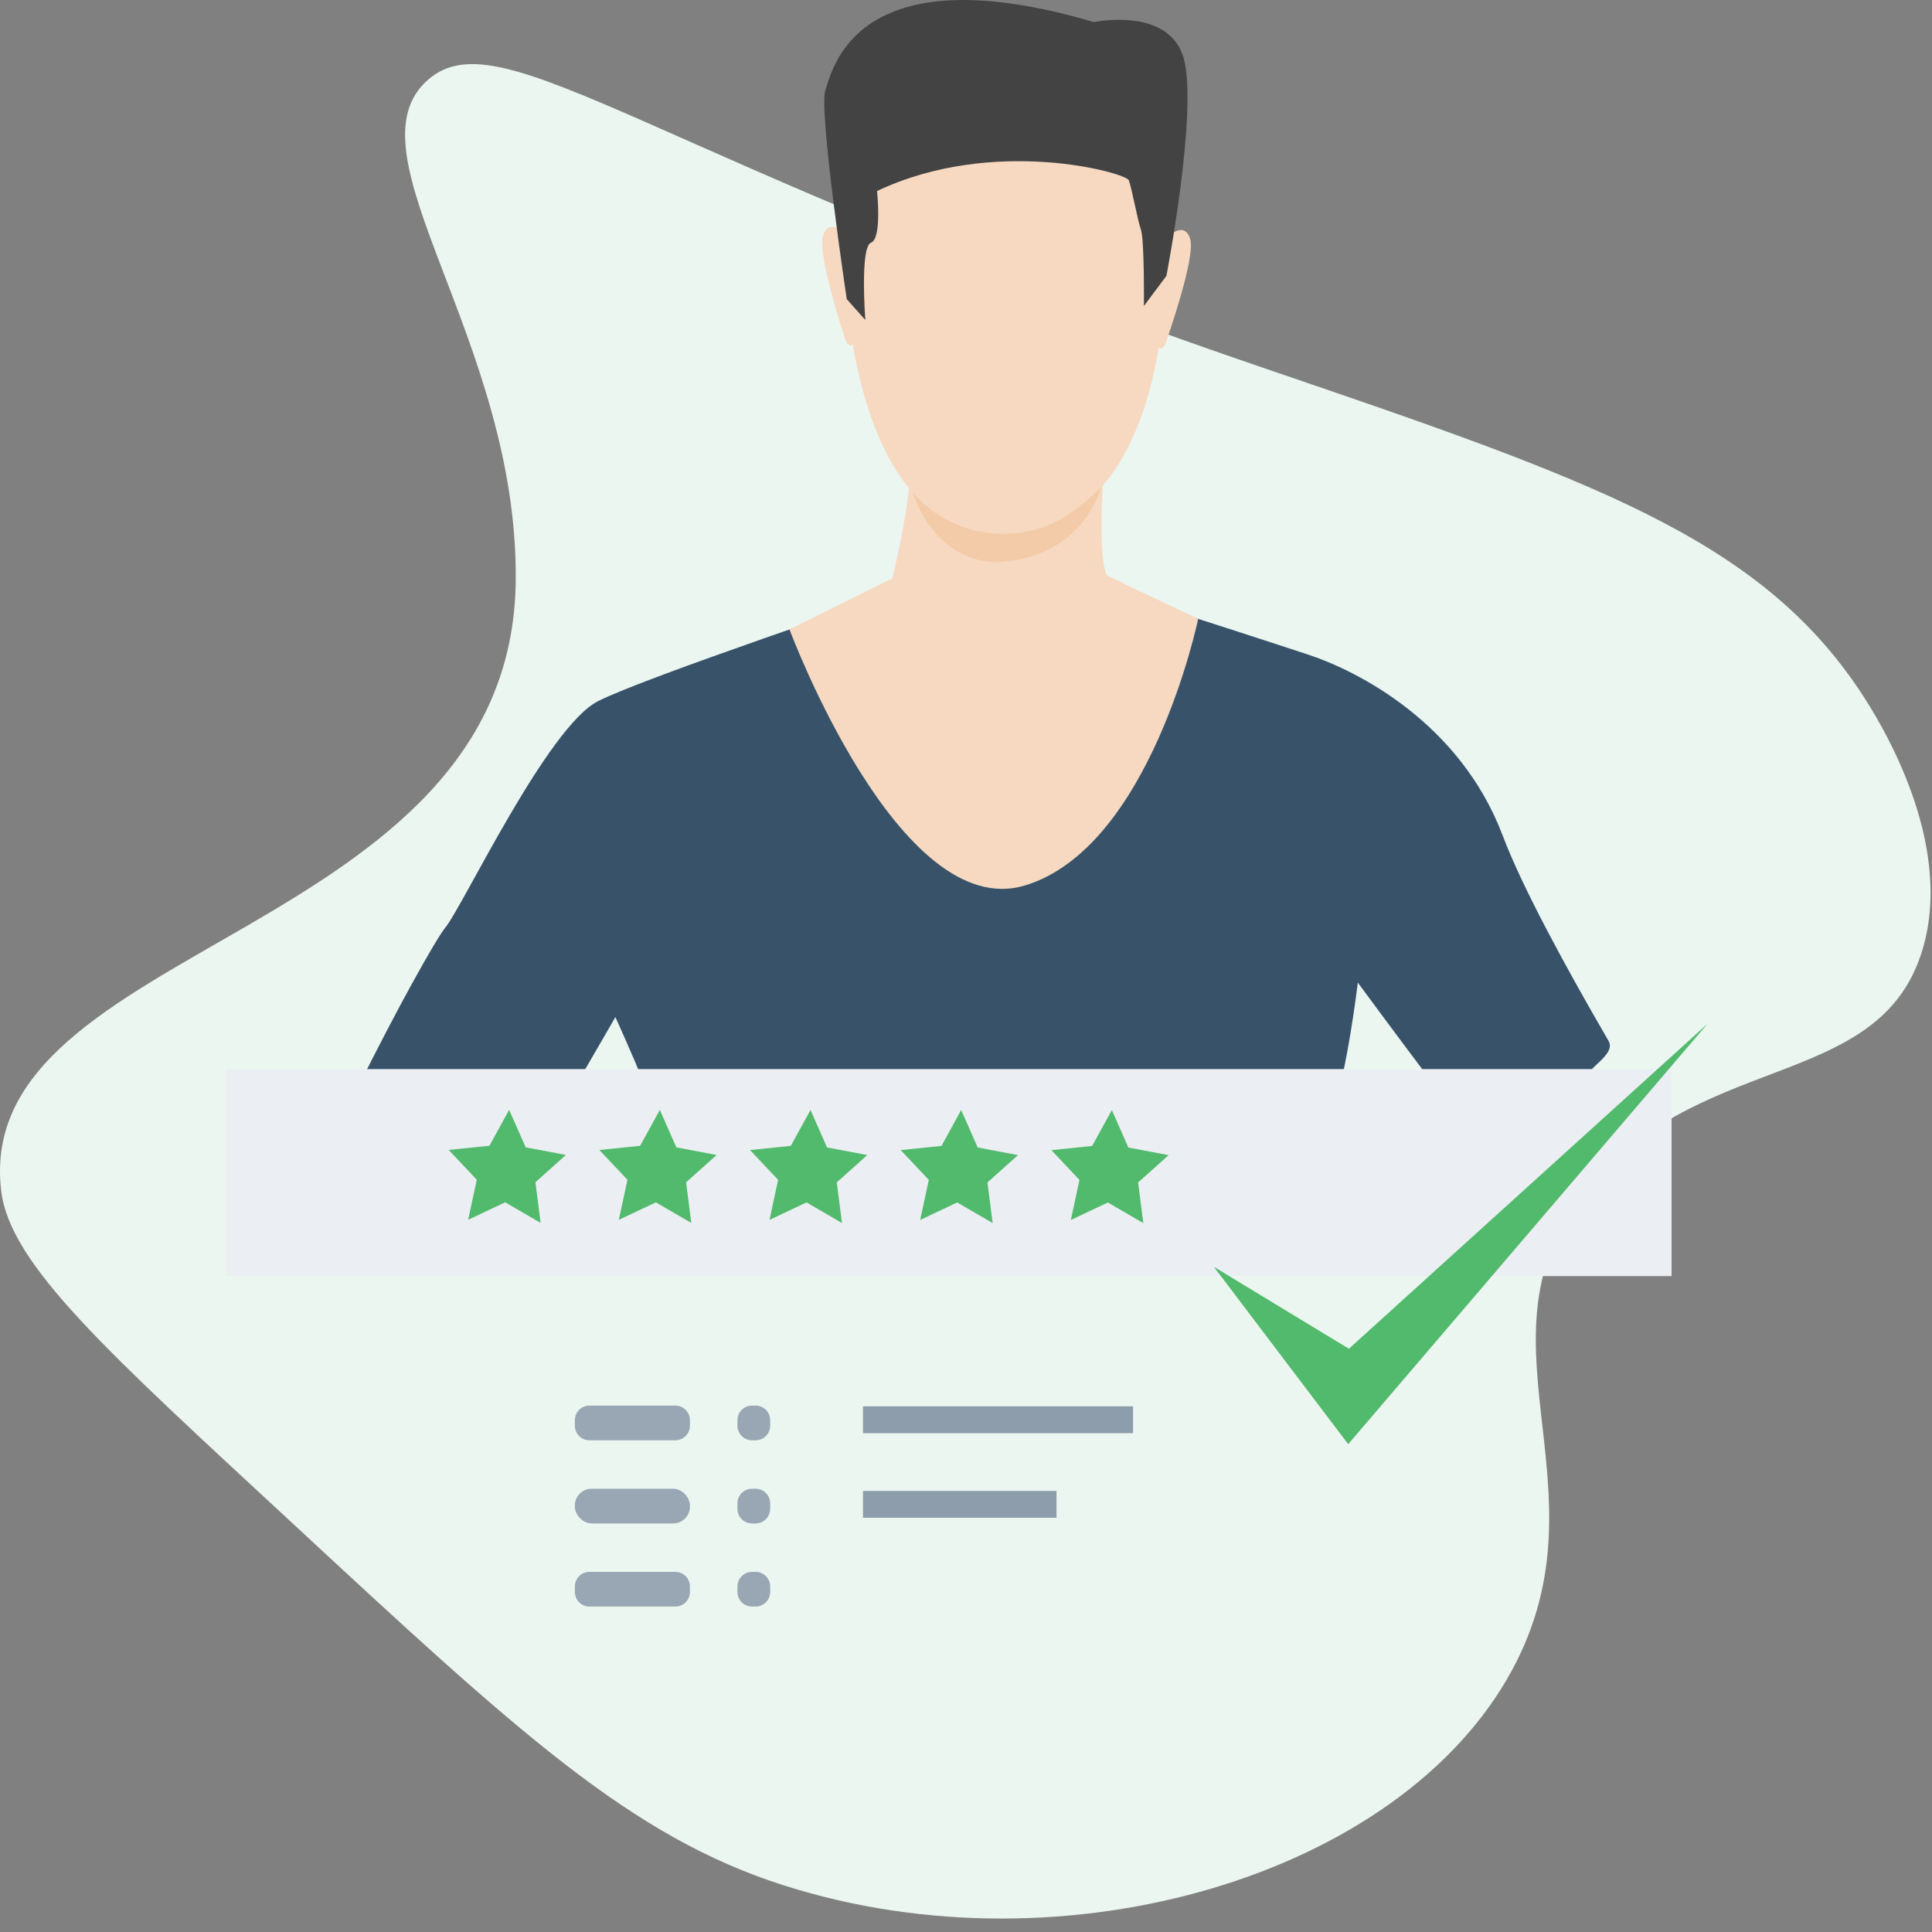 <?xml version="1.0" encoding="UTF-8"?>
<svg width="200px" height="200px" viewBox="0 0 200 200" version="1.1" xmlns="http://www.w3.org/2000/svg" xmlns:xlink="http://www.w3.org/1999/xlink">
    <rect x="0" y="0" width="200" height="200" fill="#808080" stroke="none"/>
    <!-- Generator: Sketch 62 (91390) - https://sketch.com -->
    <title>Artboard</title>
    <desc>Created with Sketch.</desc>
    <g id="Artboard" stroke="none" stroke-width="1" fill="none" fill-rule="evenodd">
        <g id="how-work-3" fill-rule="nonzero">
            <path d="M199.052,98.191 C202.303,87.1 194.731,74.823 192.578,71.587 C181.993,55.673 164.731,49.66 131.072,38.182 C67.387,16.464 52.08,1.666 44.388,8.188 C35.505,15.721 53.637,34.978 53.389,60.096 C53.021,97.209 -2.965,97.428 0.123,123.269 C1.038,130.922 11.04,139.863 30.271,157.679 C53.607,179.309 65.275,190.124 81.174,195.184 C110.41,204.491 144.997,194.077 156.493,172.954 C167.06,153.538 151.105,137.959 165.086,122.169 C176.919,108.805 194.808,112.67 199.052,98.191 Z" id="Path_1713" fill="#EBF6F1"></path>
            <g id="Group_1693" transform="translate(37.081, 0)">
                <path d="M118.474,86.491 C114.068,74.834 103.482,69.482 98.485,67.814 C96.705,67.224 93.527,66.186 90.177,65.102 C84.142,63.152 77.549,61.031 77.549,61.031 L56.725,61.031 C56.725,61.031 49.514,63.448 41.851,66.134 C41.851,66.135 41.85,66.137 41.849,66.139 C41.848,66.14 41.846,66.141 41.845,66.141 C34.785,68.616 27.351,71.315 24.843,72.576 C19.609,75.19 10.803,93.872 9.024,96.014 C8.104,97.117 4.019,104.393 0,112.521 L22.433,112.521 C24.804,108.449 26.625,105.29 26.625,105.29 C26.625,105.29 28.045,108.403 29.764,112.521 L101.633,112.521 C102.769,107.74 103.479,101.718 103.479,101.718 C103.479,101.718 107.327,106.952 111.53,112.521 L126.976,112.521 C126.07,111 130.39,109.397 129.435,107.752 C125.081,100.255 120.51,91.886 118.474,86.491 Z" id="Path_1714" fill="#385369"></path>
                <g id="Group_1689" transform="translate(50.134, 3.655)" fill="#F6D9C0">
                    <path d="M19.484,0.153 C19.484,0.153 35.766,2.718 33.283,28.193 C30.8,53.668 16.433,51.58 15.472,51.555 C14.512,51.529 1.046,52.019 -0.003,20.915 C0.001,20.915 -0.458,-2.084 19.484,0.153 Z" id="Path_1715"></path>
                </g>
                <g id="Group_1690" transform="translate(82.727, 23.813)" fill="#F6D9C0">
                    <path d="M0.947,0.839 C0.947,0.839 2.73,-1.066 3.383,0.863 C4.037,2.791 0.951,11.39 0.841,11.792 C0.841,11.792 0.515,12.54 0.087,12.128 C-0.341,11.717 0.947,0.839 0.947,0.839 Z" id="Path_1716"></path>
                </g>
                <g id="Group_1691" transform="translate(48.031, 23.461)" fill="#F6D9C0">
                    <path d="M2.543,0.869 C2.543,0.869 0.797,-1.07 0.107,0.845 C-0.583,2.761 2.307,11.413 2.438,11.822 C2.438,11.822 2.748,12.576 3.184,12.171 C3.62,11.767 2.543,0.869 2.543,0.869 Z" id="Path_1717"></path>
                </g>
                <g id="Group_1692" transform="translate(47.381, 0)" fill="#434343">
                    <path d="M36.285,28.559 L33.954,31.676 C33.954,31.676 34.019,24.844 33.645,23.772 C33.272,22.7 32.699,19.428 32.386,18.656 C32.073,17.884 18.404,14.054 6.329,19.775 C6.329,19.775 6.861,24.687 5.703,25.125 C4.545,25.562 5.114,33.127 5.114,33.127 L3.192,30.964 C3.192,30.964 0.259,11.365 0.983,9.322 C1.708,7.279 4.017,-5.001 28.788,2.288 C28.788,2.288 36.51,0.652 38.059,5.984 C39.609,11.316 36.285,28.559 36.285,28.559 Z" id="Path_1718"></path>
                </g>
                <path d="M79.569,60.57 C79.562,60.548 77.479,59.544 77.479,59.544 C76.466,57.273 77.217,47.706 77.217,47.706 C77.217,47.706 56.479,42.428 57.072,46.464 C57.664,50.5 55.285,59.876 55.285,59.876 L44.646,65.158 C44.646,65.158 55.981,95.593 69.009,91.667 C82.037,87.741 86.955,64.061 86.955,64.061 L79.569,60.57 Z" id="Path_1719" fill="#F6D9C0"></path>
                <path d="M57.372,50.947 C59.66,53.628 62.988,55.199 66.513,55.26 C70.327,55.26 73.063,54.19 76.866,50.486 C76.866,50.486 75.218,57.522 66.538,58.177 C66.537,58.177 60.244,58.977 57.372,50.947 Z" id="Path_1720" fill="#F3CBA8"></path>
            </g>
            <rect id="Rectangle_1118" fill="#EBEEF2" x="23.443" y="110.672" width="149.597" height="21.428"></rect>
            <g id="Group_1694" transform="translate(46.452, 114.893)" fill="#51BA6C">
                <polygon id="Path_1721" points="6.254 0 7.967 3.879 12.134 4.666 8.974 7.493 9.512 11.7 5.844 9.568 2.01 11.379 2.904 7.234 -0.003 4.148 4.215 3.717"></polygon>
                <polygon id="Path_1722" points="21.853 0.005 23.566 3.885 27.733 4.671 24.572 7.499 25.11 11.705 21.442 9.573 17.608 11.384 18.502 7.239 15.595 4.153 19.814 3.722"></polygon>
                <polygon id="Path_1723" points="37.451 0.011 39.163 3.891 43.33 4.677 40.17 7.505 40.708 11.711 37.04 9.579 33.206 11.39 34.1 7.245 31.193 4.159 35.412 3.728"></polygon>
                <polygon id="Path_1724" points="53.048 0.017 54.761 3.896 58.928 4.682 55.768 7.51 56.306 11.716 52.638 9.584 48.803 11.396 49.698 7.251 46.79 4.164 51.009 3.734"></polygon>
                <polygon id="Path_1725" points="68.645 0.021 70.358 3.9 74.525 4.686 71.365 7.514 71.903 11.721 68.235 9.589 64.401 11.4 65.295 7.255 62.388 4.169 66.607 3.738"></polygon>
            </g>
            <polygon id="Path_1726" fill="#51BA6C" points="125.658 131.139 139.566 149.501 176.766 105.98 139.637 139.622"></polygon>
            <g id="Group_1701" opacity="0.39" transform="translate(59.511, 145.507)" fill="#152C53">
                <g id="Group_1695">
                    <path d="M1.506,0 L10.404,0 C11.236,0 11.91,0.674 11.91,1.506 L11.91,2.084 C11.91,2.483 11.752,2.866 11.47,3.148 C11.187,3.431 10.804,3.59 10.405,3.59 L1.506,3.59 C0.674,3.59 0,2.915 0,2.084 L0,1.506 C0,0.674 0.674,0 1.506,0 Z" id="Rectangle_1119"></path>
                </g>
                <g id="Group_1696" transform="translate(0, 8.607)">
                    <rect id="Rectangle_1120" x="0" y="0" width="11.911" height="3.59" rx="1.724"></rect>
                </g>
                <g id="Group_1697" transform="translate(0, 17.214)">
                    <path d="M1.507,0 L10.404,0 C11.236,0 11.91,0.674 11.91,1.506 L11.91,2.084 C11.91,2.483 11.751,2.866 11.469,3.149 C11.187,3.431 10.804,3.59 10.404,3.59 L1.506,3.59 C0.674,3.59 0,2.915 0,2.084 L0,1.507 C0,0.675 0.675,0 1.507,0 Z" id="Rectangle_1121"></path>
                </g>
                <g id="Group_1698" transform="translate(16.828, 0)">
                    <path d="M1.506,0 L1.883,0 C2.715,0 3.389,0.674 3.389,1.506 L3.389,2.084 C3.389,2.483 3.23,2.866 2.948,3.148 C2.666,3.431 2.283,3.59 1.884,3.59 L1.505,3.59 C1.106,3.59 0.723,3.431 0.44,3.148 C0.158,2.866 -0,2.483 -2.53809014e-07,2.084 L-2.53809014e-07,1.506 C-2.53809014e-07,0.674 0.674,0 1.506,0 Z" id="Rectangle_1122"></path>
                </g>
                <g id="Group_1699" transform="translate(16.828, 8.607)">
                    <path d="M1.506,0 L1.883,0 C2.715,0 3.389,0.674 3.389,1.506 L3.389,2.084 C3.389,2.915 2.715,3.59 1.883,3.59 L1.505,3.59 C1.106,3.59 0.723,3.431 0.44,3.148 C0.158,2.866 -0,2.483 -2.53809014e-07,2.084 L-2.53809014e-07,1.506 C-2.53809014e-07,0.674 0.674,0 1.506,0 Z" id="Rectangle_1123"></path>
                </g>
                <g id="Group_1700" transform="translate(16.828, 17.214)">
                    <path d="M1.507,0 L1.884,0 C2.715,0 3.389,0.674 3.389,1.506 L3.389,2.084 C3.389,2.915 2.715,3.59 1.883,3.59 L1.505,3.59 C0.674,3.59 0,2.916 0,2.085 L0,1.507 C0,0.675 0.675,0 1.507,0 Z" id="Rectangle_1124"></path>
                </g>
            </g>
            <rect id="Rectangle_1125" fill="#152C53" opacity="0.44" x="89.335" y="145.585" width="27.955" height="2.778"></rect>
            <rect id="Rectangle_1126" fill="#152C53" opacity="0.44" x="89.335" y="154.339" width="20.036" height="2.778"></rect>
        </g>
    </g>
</svg>